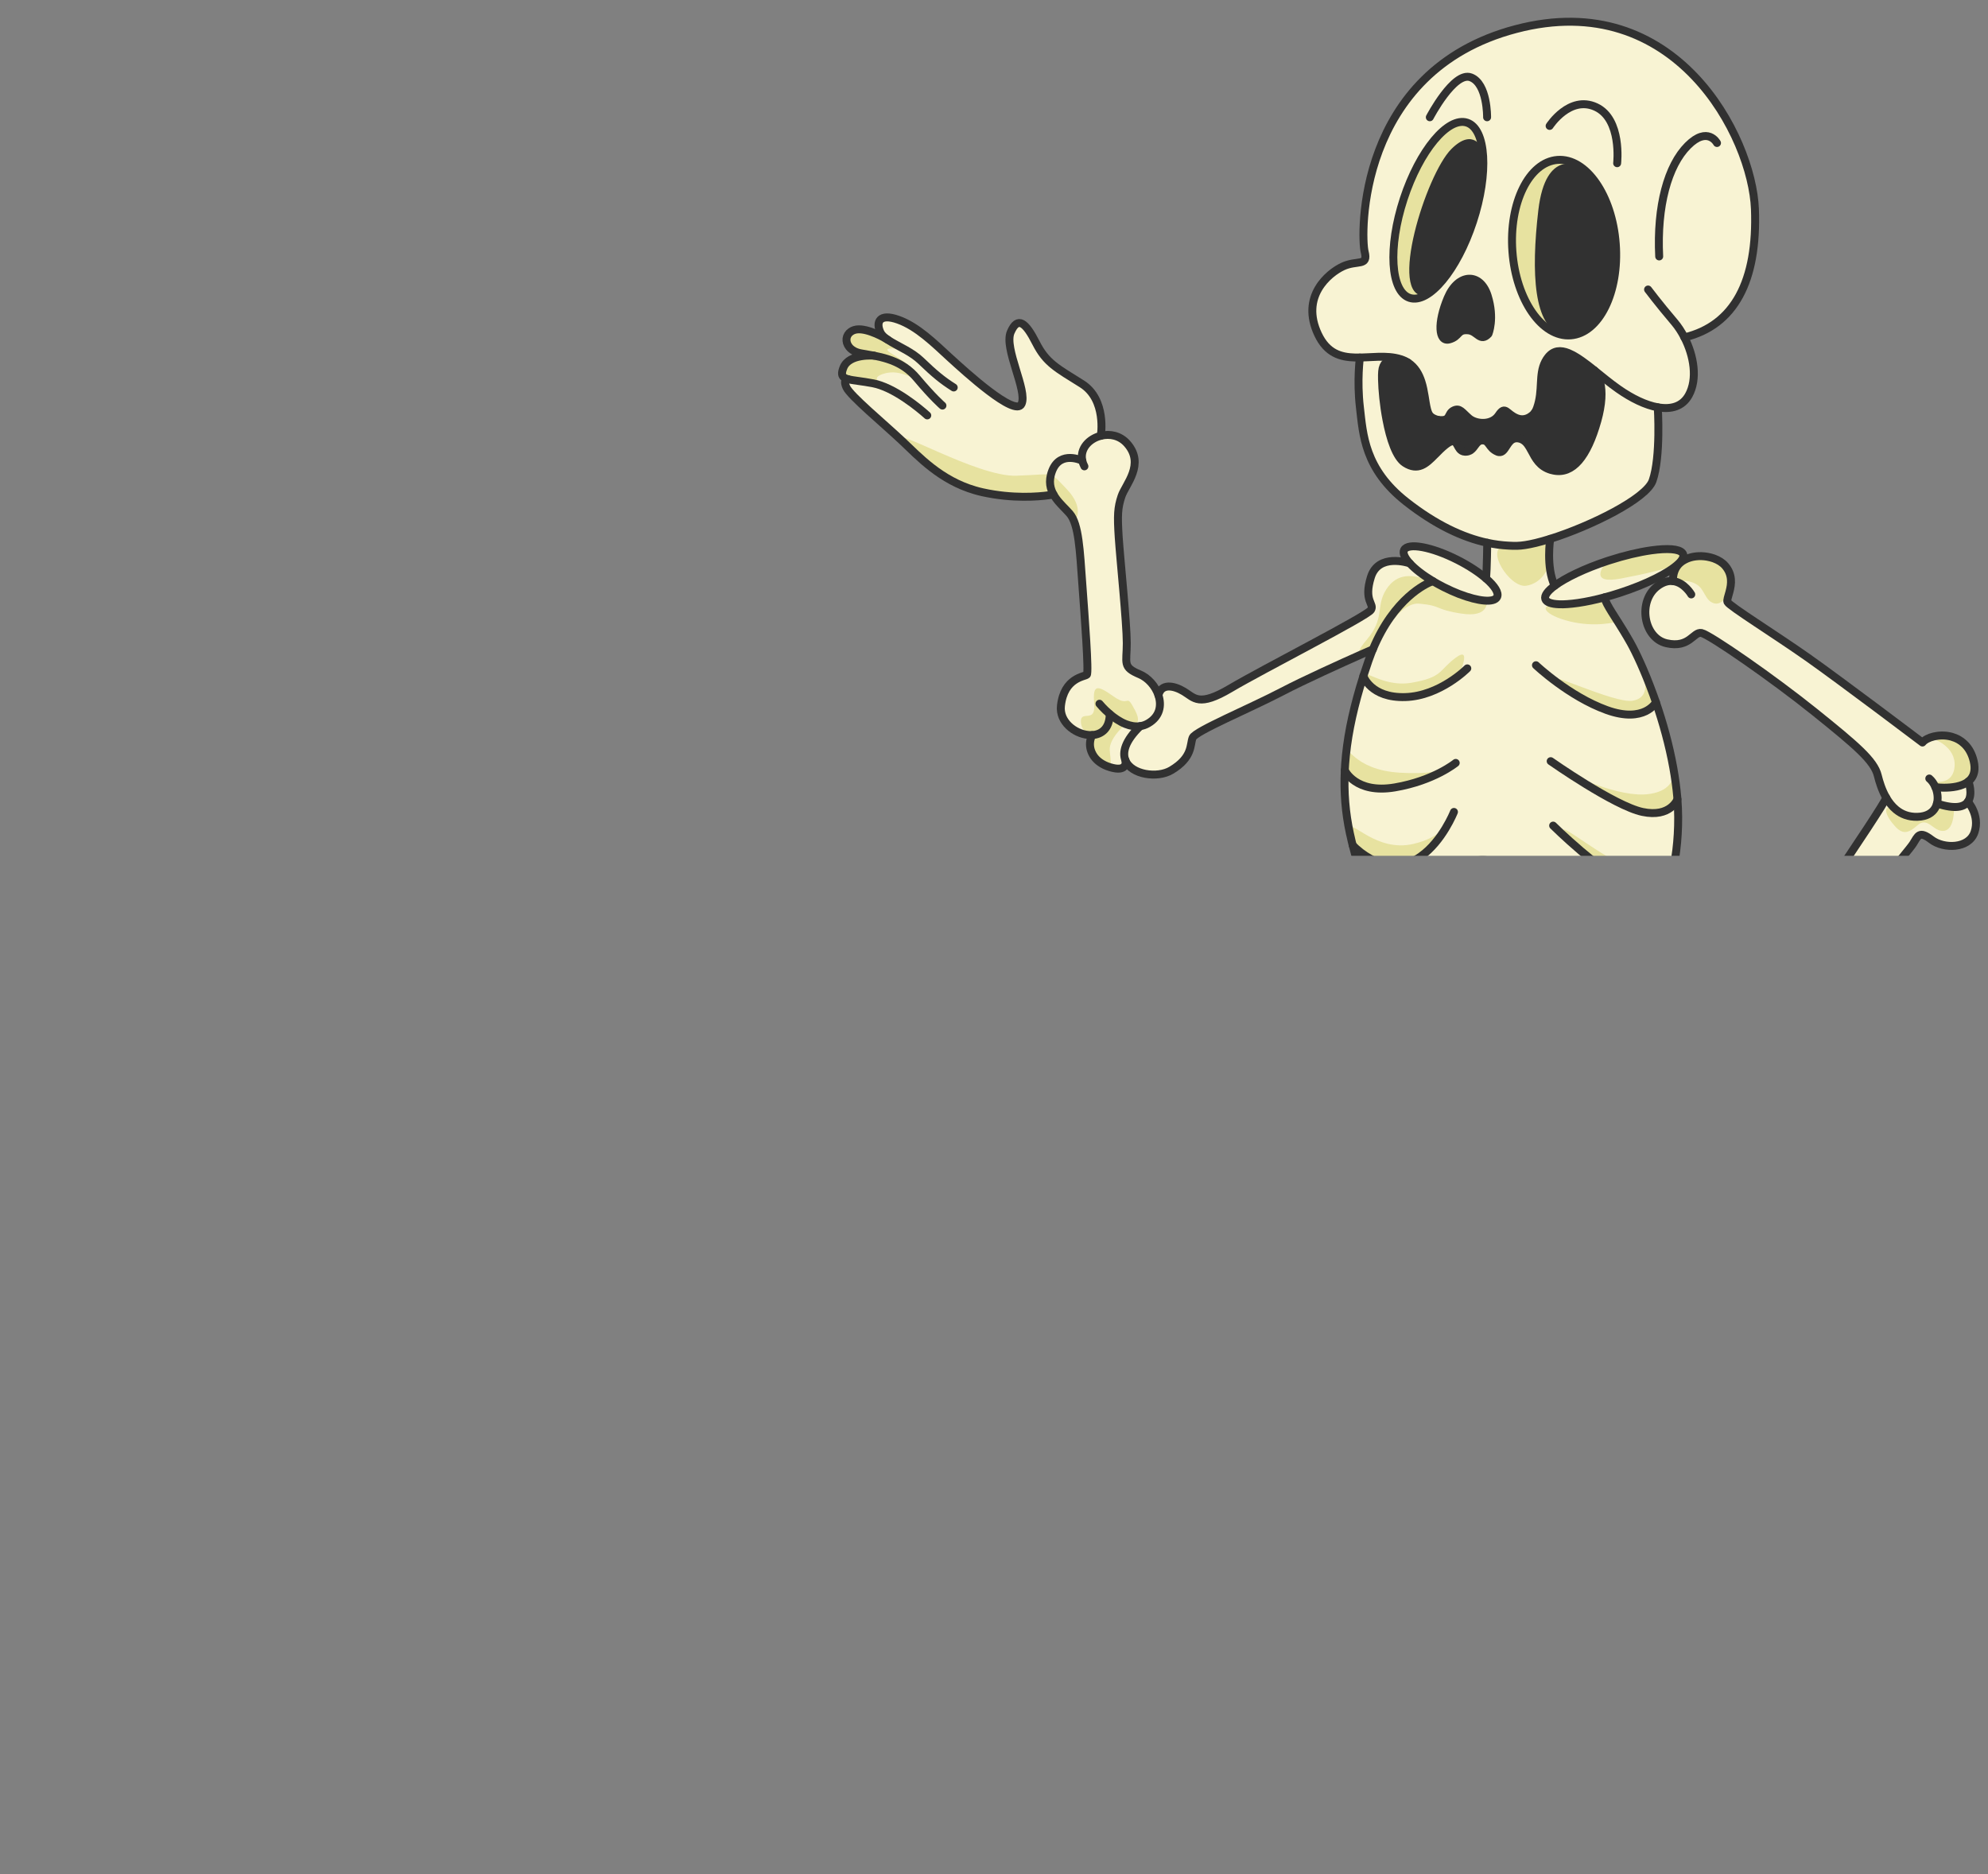 <svg width="1540" height="1452" viewBox="0 0 1540 1452" fill="none"
    xmlns="http://www.w3.org/2000/svg">
    <rect x="0" y="0" width="1540" height="1452" fill="#808080" stroke="none"/>
    <g clip-path="url(#clip0_2269_7760)">
        <mask id="mask0_2269_7760" style="mask-type:luminance" maskUnits="userSpaceOnUse" x="637"
            y="0" width="921" height="663">
            <path d="M1558 2.67774e-05H637V663H1558V2.67774e-05Z" fill="white" />
        </mask>
        <g mask="url(#mask0_2269_7760)">
            <path
                d="M1282.24 296.543C1282.24 296.543 1283.25 326.654 1284.68 344.559C1286.11 362.462 1282.81 377.161 1265.17 387.616C1247.52 398.065 1196.76 422.889 1175.19 422.889C1153.61 422.889 1119.41 410.276 1098.25 397.049C1077.08 383.825 1061.41 363.807 1056.32 336.585C1051.23 309.362 1053.26 268.872 1053.26 268.872C1053.26 268.872 1124.1 267.448 1142.01 274.164C1159.92 280.877 1204.29 265.452 1231.56 272.147C1258.84 278.843 1282.24 296.543 1282.24 296.543Z"
                fill="#F8F3D3" />
            <path
                d="M1359.46 161.917C1357.26 106.042 1298.12 -10.078 1174.37 22.504C1050.62 55.028 1054.15 183.359 1057.13 195.02C1060.11 206.681 1051.43 201.27 1040.29 206.421C1029.17 211.571 1007.2 229.743 1021.04 259.026C1034.87 288.338 1062.84 271.237 1085.07 278.297C1087.24 278.992 1089.12 279.889 1090.8 280.988C1085.82 278.355 1071.78 274.767 1070.68 287.788C1070.54 289.38 1070.51 291.521 1070.56 294.096C1070.56 294.212 1070.54 294.357 1070.54 294.501C1069.87 303.066 1071.32 314.38 1074.01 325.145C1076.82 340.018 1081.51 354.312 1088.37 358.71C1098.47 365.163 1104.63 359.347 1111.5 352.373C1111.55 352.344 1111.58 352.286 1111.64 352.257C1119.11 346.181 1123.68 338.773 1127.13 344.242C1128.14 345.834 1129.44 347.049 1130.83 347.917L1130.86 347.946C1131.76 349.046 1132.97 349.885 1134.77 349.971C1136.13 350.029 1137.26 349.827 1138.18 349.364C1138.36 349.335 1138.5 349.248 1138.68 349.161C1138.88 349.017 1139.08 348.901 1139.28 348.785C1142.44 346.586 1143.54 342.159 1147.1 341.349C1147.91 341.435 1148.81 341.783 1149.82 342.419C1155.32 345.92 1158.01 350.492 1161.2 350.29C1163.89 350.695 1165.37 348.062 1167.16 345.313C1169.01 343.143 1171.1 340.828 1173.33 339.757C1174.43 339.497 1175.7 339.497 1177.21 339.873C1178.07 340.075 1178.86 340.394 1179.55 340.799C1179.58 340.799 1179.58 340.828 1179.58 340.828C1181.66 342.853 1183.83 345.892 1186.32 349.161C1186.35 349.219 1186.38 349.277 1186.41 349.306C1189.42 354.977 1192.63 361.459 1201.43 364.092C1202.16 364.295 1202.88 364.497 1203.6 364.613C1205.52 365.423 1207.57 366.002 1209.77 366.32C1225.75 368.577 1238.98 324.624 1238.98 324.624L1239.5 316.956C1240.6 310.995 1240.8 306.105 1240.51 302.112L1240.63 300.318C1240.63 300.318 1240.48 299.884 1240.19 299.16C1239.01 291 1235.74 287.528 1235.16 287.007C1241.06 291.753 1247.26 296.903 1253.6 301.359C1264.05 308.709 1274.81 313.917 1284.19 315.567C1294.59 317.419 1303.33 314.93 1308.16 306.249C1315.2 293.604 1312.13 275.606 1304.83 261.399C1343.36 252.139 1361.6 217.821 1359.46 161.917Z"
                fill="#F8F3D3" />
            <path
                d="M654.332 292.767C654.737 293.23 655.201 293.664 655.751 294.011C654.766 294.474 653.753 295.921 655.693 300.145C658.732 306.771 684.669 328.271 698.708 341.495C709.274 354.747 730.145 374.105 755.329 379.892H755.358C757.239 380.471 759.179 380.963 761.176 381.397C784.507 386.548 804.423 384.812 812.383 383.712C813.599 384.001 814.844 384.378 816.089 384.898C816.639 385.13 817.189 385.39 817.739 385.709V385.737C820.981 390.367 825.41 394.187 828.623 397.92C835.686 406.079 836.525 426.682 838.407 452.464C840.288 478.245 843.559 521.1 841.909 522.72C840.288 524.34 824.281 524.89 821.849 546.852C820.489 559.092 832.27 568.439 843.038 569.422C843.733 570.377 844.37 571.506 844.775 572.953C843.965 576.28 844.254 579.955 845.904 583.398C847.323 588.752 850.912 591.153 855.775 592.832C856.962 593.41 858.265 593.902 859.654 594.336C872.97 598.474 872.13 590.748 871.841 589.157C876.472 600.297 896.591 603.191 907.33 596.767C924.148 586.755 921.717 576.714 923.888 571.535C926.059 566.384 967.829 549.023 992.811 536.001C1010.7 526.655 1039.3 513.779 1054 507.239C1056.06 508.02 1060.17 506.834 1062.23 506.14C1061.5 507.992 1060.81 509.901 1060.11 511.869C1058.72 515.891 1057.39 519.855 1056.15 523.762C1049.14 545.782 1044.57 565.979 1042.6 585.192C1042.6 585.25 1042.57 585.337 1042.57 585.395C1042.17 587.71 1041.99 589.88 1042.02 591.877C1041.9 593.526 1041.82 595.146 1041.73 596.767C1040.92 613.607 1042.22 629.783 1045.73 645.871C1045.87 646.537 1046.02 647.231 1046.19 647.897C1046.36 649.343 1046.65 650.674 1047.12 651.948C1047.35 652.902 1047.58 653.857 1047.81 654.783C1047.81 654.783 1047.81 654.812 1047.84 654.841C1056.75 690.779 1070.01 714.131 1095.11 716.417C1109.35 717.69 1118.76 710.832 1126.31 702.441V776.401C1157.35 791.013 1168.11 833.318 1168.11 833.318C1168.14 833.173 1168.17 833.028 1168.2 832.884C1168.29 837.282 1170.26 840.87 1176.39 840.783C1192.26 840.58 1189.82 831.234 1199.41 802.125C1208.96 773.044 1228.9 768.154 1228.9 768.154H1216.28C1216.28 768.154 1215.01 768.848 1213.07 769.948C1206.79 772.234 1200.77 775.764 1195.18 780.712C1195.15 780.712 1195.15 780.741 1195.12 780.77C1194.8 781.001 1194.54 781.204 1194.31 781.378C1190.9 784.184 1190.78 780.076 1190.37 774.867V687.047C1215.67 707.678 1234.29 723.477 1256.06 725.531C1272.06 727.036 1286.51 709.472 1294.15 681.288C1294.18 681.231 1294.21 681.202 1294.21 681.202C1297.97 667.399 1300.08 651.05 1300 633.139C1299.97 628.538 1299.77 623.909 1299.42 619.25C1299.39 618.816 1299.36 618.411 1299.33 617.977C1299.94 616.067 1300.17 614.013 1300 611.9C1299.27 603.277 1296.99 596.767 1296.21 594.828C1292.99 576.888 1288.04 559.411 1282.77 544.104C1282.63 543.698 1282.51 543.293 1282.37 542.888C1282.37 541.557 1281.85 539.937 1280.57 537.853C1280.57 537.824 1280.54 537.796 1280.54 537.796C1274.06 519.942 1267.37 505.677 1263.09 498.038C1259.47 491.585 1256.08 486.174 1253.19 481.573L1245.23 468.581C1245.17 468.494 1245.14 468.436 1245.11 468.378C1245.11 468.378 1240.97 465.224 1236.31 465.08C1232.2 464.964 1227.02 467.539 1213.91 468.06C1224.47 467.395 1239.01 464.443 1254.55 459.379C1275.6 452.579 1292.88 443.783 1300.23 436.751C1300.23 436.751 1300.23 436.78 1300.26 436.751C1300.66 436.578 1301.07 436.375 1301.42 436.173C1297.94 439.327 1295.77 443.928 1295.97 450.236C1292.5 449.83 1288.51 450.756 1284.08 454.026C1268.39 465.629 1273.08 494.305 1290.99 498.385C1308.88 502.436 1311.75 489.212 1318.06 490.427C1324.37 491.672 1373.41 525.642 1405.77 551.685C1438.13 577.727 1451.77 589.33 1454.63 600.905C1455.82 605.737 1457.79 612.19 1461.15 618.006C1460.94 620.436 1436.11 657.677 1417.99 684.327C1399.86 710.977 1392.54 720.352 1374.85 728.888C1357.14 737.424 1333.72 749.432 1335.14 761.238C1335.28 762.396 1335.57 763.582 1336.01 764.797C1331.61 759.415 1320.29 761.036 1313.78 774.259C1307.26 787.483 1308.68 793.589 1318.47 802.125C1319.39 802.935 1320.17 803.658 1320.84 804.382C1320.87 804.382 1320.87 804.411 1320.9 804.44C1322.29 806.523 1323.53 808.722 1324.81 810.285C1325.7 812.715 1325.85 815.175 1326.89 818.763V818.792C1327.41 820.557 1328.13 822.611 1329.26 825.042C1334.94 837.398 1361.83 869.082 1373 867.838C1373 867.838 1374.74 869.227 1377.55 871.281C1378.99 873.481 1381.89 874.522 1382.35 874.667C1382.41 874.696 1382.47 874.754 1382.53 874.783C1383.57 875.683 1391.33 882.161 1397 883.348C1401.31 885.402 1405.48 886.849 1408.84 886.965C1416.94 887.225 1417.44 879.007 1407.83 868.851C1407.83 868.851 1431.21 870.066 1421.26 853.196C1419.43 850.129 1417.32 847.554 1414.98 845.297C1414.98 845.297 1434.49 842.606 1427.77 830.019C1425.8 826.344 1421.46 823.074 1416.25 820.267C1416.25 820.267 1432.43 813.525 1422.07 803.34C1419.29 800.62 1415.03 798.826 1410.29 797.669H1410.26L1410.23 797.64C1410.23 797.64 1410.14 797.64 1410.03 797.611H1410C1401.86 795.643 1392.37 795.527 1386.49 795.701H1386.14C1382.93 795.817 1380.88 795.99 1380.88 795.99C1377.03 790.377 1371.93 787.715 1368.69 786.499C1373.81 785.342 1378.3 783.027 1380.07 781.522C1383.39 778.658 1389.5 771.048 1390.98 769.167C1391.04 769.051 1391.15 768.935 1391.24 768.82C1400.53 758.026 1410 743.645 1419.61 730.711C1436.71 707.736 1478.02 659.905 1481.9 653.799C1485.78 647.723 1486.59 643.238 1496.14 650.559C1505.72 657.879 1525.26 657.677 1529.58 644.656C1533.89 631.635 1524.42 621.102 1524.42 621.102C1528.53 615.286 1524.86 605.39 1524.86 605.39C1527.87 602.959 1529.81 599.371 1529.55 594.105C1530.01 588.549 1527.7 582.183 1522.22 576.888C1522.08 576.685 1521.93 576.541 1521.76 576.396C1521.67 576.309 1521.59 576.222 1521.5 576.193C1520.23 574.949 1518.84 573.936 1517.36 573.097C1515.54 571.998 1513.71 571.274 1511.98 570.84C1511.72 570.782 1511.48 570.725 1511.25 570.638C1502.16 568.381 1492.52 571.187 1489.22 575.267C1489.22 575.267 1425.71 527.263 1400.27 509.352C1374.85 491.469 1339.83 469.68 1338.21 466.44C1337.57 465.138 1338.73 462.215 1339.74 458.424C1339.77 458.395 1339.77 458.338 1339.77 458.28C1341.25 452.666 1342.29 445.23 1336.38 438.343C1334.27 435.883 1331.17 433.945 1327.64 432.671C1327.64 432.671 1327.61 432.671 1327.58 432.643C1326.14 431.861 1324.37 431.427 1322.4 431.311C1316.56 430.328 1310.22 430.935 1305.24 433.597C1306.8 431.832 1306.39 430.096 1303.27 428.389C1303.24 428.389 1303.24 428.36 1303.21 428.36C1300.58 425.206 1291.6 424.656 1279.27 426.363C1279.21 426.363 1279.13 426.392 1279.04 426.392C1264.62 427.723 1249.51 431.369 1246.82 432.643C1246.82 432.643 1246.04 433.453 1244.97 434.697C1227.43 440.513 1212.69 447.631 1204.33 453.824C1197.47 439.442 1200.85 417.509 1200.85 417.509C1196.77 418.782 1192.86 419.882 1189.25 420.75H1189.16C1183.63 421.3 1183.34 421.936 1168.69 422.746C1163.34 422.486 1157.81 421.763 1152.08 420.518C1152.08 420.518 1151.85 440.802 1151.18 448.21C1145.68 443.436 1137.98 438.314 1129.06 433.8C1109.18 423.701 1090.68 420.258 1087.7 426.074C1086.45 428.534 1088.16 432.209 1092.04 436.433C1090.71 435.999 1067.81 428.592 1061.99 447.024C1056.03 466.035 1065 467.655 1061.99 472.545C1059.01 477.406 977.874 518.64 953.182 533.31C928.49 547.952 925.248 540.631 917.085 535.741C908.951 530.851 899.456 529.433 897.401 538.664C895.056 531.574 889.354 525.151 882.899 522.459C869.322 516.759 872.854 514.039 872.854 498.298C872.854 482.586 867.701 432.932 866.601 416.12C865.53 399.279 865.791 393.319 868.801 384.378C871.783 375.407 887.241 359.695 873.143 343.694C867.557 337.357 859.654 335.881 852.765 337.617C852.765 337.617 857.483 309.578 838.031 297.367C818.578 285.156 810.444 281.279 802.512 265.625C794.552 249.941 788.444 244.675 782.973 257.291C777.473 269.907 796.202 302.663 791.31 313.022C786.418 323.41 747.542 287.79 735.731 277.025C723.95 266.232 710.721 253.009 695.842 247.713C680.992 242.418 678.358 249.739 682.006 257.494C682.99 259.577 684.958 261.371 687.506 263.107C686.406 262.442 682.729 260.272 678.243 258.362H678.214C671.411 253.935 668.979 253.443 663.595 255.266H663.537C662.958 255.352 662.379 255.468 661.858 255.642C660.816 255.96 659.919 256.394 659.137 256.944C652.016 259.78 652.393 263.802 657.719 268.75C658.616 269.907 659.861 270.978 661.424 271.817C661.453 271.875 661.482 271.875 661.511 271.904C670.195 278.385 658.095 273.148 653.435 284.693C651.611 289.178 651.987 291.436 654.332 292.767Z"
                fill="#F8F3D3" />
            <path
                d="M1197.06 464.123C1197.87 466.612 1201.72 467.943 1207.74 468.174C1208.09 468.203 1208.47 468.203 1208.84 468.174C1210.2 468.232 1211.68 468.203 1213.24 468.087C1213.47 468.087 1213.68 468.087 1213.91 468.058C1224.47 467.393 1239 464.441 1254.55 459.378C1275.59 452.578 1292.88 443.781 1300.23 436.75C1300.23 436.75 1300.23 436.779 1300.26 436.75C1303.18 433.972 1304.51 431.455 1303.88 429.487C1303.73 429.082 1303.53 428.706 1303.21 428.358C1300.58 425.204 1291.6 424.655 1279.27 426.362C1279.21 426.362 1279.13 426.391 1279.04 426.391C1269.66 427.722 1258.34 430.355 1246.39 434.232C1245.89 434.377 1245.43 434.551 1244.97 434.695C1227.43 440.511 1212.69 447.63 1204.33 453.822C1198.94 457.815 1196.19 461.461 1197.06 464.123Z"
                fill="#F8F3D3" />
            <path
                d="M1092.05 436.432C1092.07 436.461 1092.1 436.461 1092.1 436.461C1096.04 440.772 1102.29 445.634 1109.96 450.234C1111.24 450.987 1112.54 451.739 1113.87 452.491C1113.9 452.491 1113.9 452.491 1113.93 452.52C1115.38 453.302 1116.85 454.083 1118.36 454.864C1122.44 456.919 1126.43 458.713 1130.28 460.217C1130.37 460.246 1130.46 460.275 1130.55 460.304C1145.31 465.975 1157.35 467.191 1159.69 462.59C1161.32 459.378 1157.9 454.054 1151.18 448.209C1145.68 443.434 1137.98 438.313 1129.07 433.799C1109.18 423.7 1090.69 420.257 1087.7 426.073C1086.46 428.532 1088.17 432.207 1092.05 436.432Z"
                fill="#F8F3D3" />
            <path
                d="M1152.99 258.703C1152.99 258.703 1158.08 246.903 1152.38 228.997C1146.68 211.095 1129.58 211.503 1121.44 230.829C1113.3 250.158 1114.32 265.213 1122.66 262.977C1131 260.737 1128.56 255.04 1137.53 255.919C1144.52 256.602 1146.68 265.416 1152.99 258.703Z"
                fill="#313131" />
            <path
                d="M1074.01 325.146C1076.91 337.068 1081.34 348.324 1086.03 354.516C1094.94 366.235 1104.03 358.394 1111.5 352.375C1111.56 352.346 1111.59 352.288 1111.64 352.259C1119.11 346.183 1123.69 338.775 1127.13 344.244C1128.14 345.836 1129.45 347.051 1130.84 347.919L1130.87 347.948C1133.44 349.568 1136.34 349.973 1138.19 349.366C1138.36 349.337 1138.51 349.25 1138.68 349.163C1138.88 349.019 1139.09 348.903 1139.29 348.787C1139.38 348.729 1139.46 348.671 1139.52 348.585C1141.23 346.819 1142.97 340.945 1147.1 341.351C1147.92 341.437 1148.81 341.785 1149.83 342.421C1155.33 345.922 1158.02 350.494 1161.2 350.292C1161.61 350.292 1162.01 350.176 1162.45 349.973C1163.72 349.395 1165.31 347.427 1167.17 345.315C1169.02 343.145 1171.1 340.83 1173.33 339.759C1175.33 338.746 1177.44 338.775 1179.55 340.801C1179.58 340.801 1179.58 340.83 1179.58 340.83C1181.67 342.855 1183.84 345.893 1186.33 349.163C1186.36 349.221 1186.39 349.279 1186.41 349.308C1190.79 355.037 1196.11 361.49 1203.61 364.615C1205.52 365.425 1207.58 366.004 1209.78 366.322C1225.75 368.579 1238.98 324.626 1238.98 324.626L1239.5 316.958L1240.52 302.114L1240.63 300.319C1240.63 300.319 1240.49 299.885 1240.2 299.162C1238.84 295.863 1234.32 286.141 1225.41 279.544C1224.54 278.849 1223.64 278.212 1222.69 277.692C1222.34 277.46 1221.99 277.229 1221.64 277.026C1219.36 275.753 1217.24 274.596 1215.25 273.641C1215.19 273.612 1215.13 273.583 1215.07 273.554C1206.19 269.358 1200.14 269.416 1197.01 280.209C1196.66 281.395 1196.34 282.755 1196.05 284.231C1192.7 302.027 1196.89 313.804 1188.12 320.632L1188.06 320.661C1184.53 323.41 1181.9 324.539 1179.87 324.799C1179.64 324.828 1179.41 324.828 1179.18 324.828C1178.66 324.886 1178.19 324.828 1177.76 324.712C1176.02 324.394 1174.84 323.324 1173.85 322.484C1172.4 321.24 1169.89 318.26 1166.47 318.462C1164.94 318.52 1163.2 319.301 1161.32 321.211C1160.94 321.558 1160.54 321.992 1160.13 322.484C1159 323.844 1157.82 324.915 1156.57 325.754C1152.08 328.735 1147.16 328.445 1143.89 327.027C1142.76 326.564 1141.84 325.957 1141.2 325.32C1139.75 323.873 1136.54 321.182 1133.04 319.504C1130.66 318.347 1128.14 317.623 1126 318.086C1124.64 318.347 1123.43 319.099 1122.47 320.459C1117.69 327.172 1118.22 323.642 1113.29 323.208C1110.72 322.976 1108.69 322.253 1107.36 321.616C1106.12 321.038 1105.48 320.546 1105.48 320.546C1105.48 320.546 1105.51 319.07 1105.39 316.726C1105.16 311.865 1104.26 303.213 1101.11 295.719C1099.31 291.465 1096.79 287.559 1093.26 284.955C1080.53 275.579 1072.1 276.476 1070.57 294.098C1070.57 294.214 1070.54 294.359 1070.54 294.503C1069.87 303.068 1071.32 314.382 1074.01 325.146Z"
                fill="#313131" />
            <path
                d="M1171.59 194.836C1174.38 232.374 1194.56 261.475 1216.67 259.834C1238.77 258.194 1254.44 226.434 1251.65 188.895C1248.86 151.357 1228.68 122.256 1206.57 123.894C1184.46 125.534 1168.8 157.297 1171.59 194.836Z"
                fill="#E7E2A0" />
            <path
                d="M1087.37 154.137C1075.1 191.629 1077.17 225.956 1091.99 230.806C1106.82 235.655 1128.79 209.194 1141.06 171.701C1153.34 134.209 1151.27 99.882 1136.44 95.033C1121.62 90.183 1099.65 116.642 1087.37 154.137Z"
                fill="#E7E2A0" />
            <path
                d="M1182.24 453.82C1195.12 451.911 1199.32 439.179 1199.32 439.179C1199.32 439.179 1200.1 433.884 1200.02 425.203C1199.93 416.522 1195.04 420.139 1189.25 420.747H1189.16C1183.63 421.296 1183.34 421.933 1168.7 422.743C1167.94 422.801 1167.16 422.859 1166.35 422.888C1149.36 423.814 1169.33 455.701 1182.24 453.82Z"
                fill="#E7E2A0" />
            <path
                d="M1255.77 448.209C1273.52 444.852 1291.32 440.859 1300.24 436.75C1300.24 436.75 1300.24 436.779 1300.27 436.75C1300.67 436.576 1301.08 436.374 1301.42 436.171C1303.13 435.332 1304.43 434.464 1305.24 433.596C1306.81 431.831 1306.4 430.095 1303.28 428.388C1303.25 428.388 1303.25 428.359 1303.22 428.359C1298.24 425.696 1288.95 425.494 1279.28 426.362C1279.22 426.362 1279.13 426.391 1279.05 426.391C1264.63 427.722 1249.52 431.368 1246.83 432.641C1246.83 432.641 1246.05 433.451 1244.98 434.696C1240.63 439.875 1231.72 452.78 1255.77 448.209Z"
                fill="#E7E2A0" />
            <path
                d="M1216.57 481.572C1236.2 486.23 1252.26 481.832 1253.16 481.572H1253.19L1245.23 468.579C1245.17 468.493 1245.14 468.435 1245.11 468.377C1245.11 468.377 1240.97 465.223 1236.31 465.078C1232.2 464.962 1227.02 467.538 1213.91 468.059C1213.67 468.087 1213.47 468.087 1213.24 468.087C1211.85 468.145 1210.4 468.174 1208.84 468.174C1208.46 468.203 1208.09 468.203 1207.74 468.174C1190 468.03 1196.34 476.739 1216.57 481.572Z"
                fill="#E7E2A0" />
            <path
                d="M1207.6 528.272C1212.58 532.063 1216.92 535.593 1221.14 538.718C1221.2 538.747 1221.26 538.776 1221.29 538.805C1228.12 543.84 1234.78 547.717 1243.81 549.801C1245.49 550.206 1247.25 550.524 1249.14 550.784C1262.63 552.665 1269.63 552.81 1273.86 551.45C1273.86 551.45 1273.89 551.45 1273.94 551.421C1275.22 551.016 1276.2 550.466 1277.07 549.772C1277.19 549.685 1277.27 549.627 1277.39 549.54C1279.91 547.37 1282.37 545.779 1282.37 542.885C1282.37 541.554 1281.85 539.933 1280.57 537.85C1280.57 537.821 1280.54 537.792 1280.54 537.792C1276.75 531.629 1273.91 526.652 1273.57 526.044C1273.91 527.086 1278.29 540.715 1264.59 542.914C1250.35 545.229 1192.98 517.19 1207.6 528.272Z"
                fill="#E7E2A0" />
            <path
                d="M1299.99 449.191C1302.6 451.043 1306.51 448.525 1313.71 452.461C1320.89 456.396 1320.37 465.077 1327.55 467.363C1334.35 469.562 1339.25 459.492 1339.74 458.422C1339.77 458.393 1339.77 458.335 1339.77 458.277C1342.57 442.275 1334.12 436.199 1327.64 432.669C1327.64 432.669 1327.61 432.669 1327.58 432.64C1326.13 431.858 1324.37 431.424 1322.4 431.309C1315.42 430.817 1306.07 434.115 1301.5 439.584C1295.62 446.587 1297.42 447.31 1299.99 449.191Z"
                fill="#E7E2A0" />
            <path
                d="M1497.56 605.387C1498.54 608.309 1500.22 609.756 1502.8 610.19H1502.83C1503.75 610.364 1504.79 610.364 1505.95 610.277H1505.98C1509.31 609.988 1513.59 608.772 1519.01 607.094C1525.43 605.097 1529.05 600.063 1529.54 594.102C1530.01 588.546 1527.69 582.18 1522.22 576.885C1522.08 576.682 1521.93 576.538 1521.76 576.393C1521.67 576.306 1521.58 576.219 1521.5 576.191C1520.22 574.946 1518.83 573.934 1517.36 573.094C1515.53 571.995 1513.71 571.271 1511.97 570.837C1511.71 570.78 1511.48 570.722 1511.25 570.635C1503.61 568.957 1497.56 572.371 1497.56 572.371C1497.56 572.371 1515.22 578.187 1514.12 593.668C1513.04 609.12 1497.56 605.387 1497.56 605.387Z"
                fill="#E7E2A0" />
            <path
                d="M1513.6 626.481C1513.6 626.481 1514.27 642.485 1505.99 643.706C1497.71 644.927 1493.5 632.042 1485.23 639.502C1476.95 646.962 1472.61 646.285 1465.69 637.468C1458.77 628.651 1459.62 622.569 1468.75 627.305C1477.89 632.039 1484.68 631.77 1484.68 631.77C1484.68 631.77 1492.77 630.159 1495.81 628.243C1498.85 626.33 1501.1 623.321 1505.44 625.239C1509.79 627.158 1513.6 626.481 1513.6 626.481Z"
                fill="#E7E2A0" />
            <path
                d="M1123.28 630.821C1123.28 630.821 1120.41 636.868 1116.07 644.016C1123.54 637.447 1123.28 630.821 1123.28 630.821Z"
                fill="#E7E2A0" />
            <path
                d="M1045.92 642.309C1045.87 644.335 1045.92 646.187 1046.18 647.894C1046.36 649.341 1046.65 650.672 1047.11 651.945C1047.78 653.884 1048.82 655.62 1050.29 657.24C1050.32 657.24 1050.32 657.24 1050.32 657.269C1051.37 658.398 1052.61 659.468 1054.14 660.452C1054.29 660.539 1054.41 660.655 1054.55 660.742C1061.64 665.313 1082.14 671.882 1095.42 666.645C1095.45 666.645 1095.48 666.645 1095.51 666.616C1097.19 665.95 1098.87 664.908 1100.52 663.577L1100.6 663.49C1106.34 658.861 1111.89 650.932 1116.06 644.017C1111.89 647.663 1105.35 651.337 1094.99 653.797C1066.07 660.742 1046.13 634.063 1045.92 642.309Z"
                fill="#E7E2A0" />
            <path
                d="M1120.7 594.797C1124.14 592.916 1124.49 591.093 1124.49 591.093C1123.36 592.424 1122.09 593.668 1120.7 594.797Z"
                fill="#E7E2A0" />
            <path
                d="M1042.02 591.874C1042.08 595.028 1042.69 597.748 1043.88 600.034L1043.91 600.063C1045.61 603.39 1048.57 605.792 1052.85 607.21C1052.88 607.21 1052.94 607.239 1052.97 607.239C1061.74 610.046 1101.8 610.422 1120.7 594.796C1116.19 597.314 1106.26 599.947 1084.61 598.674C1046.77 596.446 1044.54 574.455 1042.6 585.19C1042.6 585.248 1042.57 585.334 1042.57 585.392C1042.17 587.707 1042 589.877 1042.02 591.874Z"
                fill="#E7E2A0" />
            <path
                d="M1214.58 598.701C1214.63 598.759 1214.69 598.817 1214.75 598.817C1218.43 601.074 1251.4 621.271 1269.66 628.361C1273.6 629.894 1276.84 630.82 1278.98 630.82C1284.05 630.82 1288.56 629.46 1292.1 627.117C1292.15 627.088 1292.21 627.059 1292.27 627.03C1295.69 624.773 1298.17 621.619 1299.33 617.973C1299.94 616.063 1300.17 614.009 1300 611.896C1299.27 603.273 1296.99 596.763 1296.21 594.824C1296.12 594.564 1296.06 594.39 1296 594.303C1296.35 595.547 1300.43 611.838 1277.56 615.166C1254.55 618.494 1217.12 599.975 1214.58 598.701Z"
                fill="#E7E2A0" />
            <path
                d="M1295.96 663.827C1295.96 663.827 1293.43 678.248 1271.24 675.083C1249.06 671.917 1202.86 631.835 1212.42 645.467C1221.99 659.099 1242.44 675.436 1253.81 680.65C1265.17 685.864 1298.5 699.681 1295.96 663.827Z"
                fill="#E7E2A0" />
            <path
                d="M1129.81 523.687C1129.81 523.687 1141.05 499.59 1127.68 509.561C1114.31 519.529 1117.78 524.778 1093.35 528.971C1068.93 533.161 1052.88 513.8 1057.95 527.244C1063.02 540.687 1098.69 547.58 1129.81 523.687Z"
                fill="#E7E2A0" />
            <path
                d="M1054 507.237C1056.06 508.019 1060.17 506.832 1062.22 506.138C1062.97 505.906 1063.47 505.704 1063.47 505.704C1063.47 505.704 1081.33 466.033 1099.45 467.682C1117.57 469.36 1110.85 472.138 1132.01 475.379C1153.17 478.649 1151.64 466.64 1151.64 466.64C1144.95 466.38 1138.73 464.094 1130.54 460.303C1130.45 460.274 1130.36 460.246 1130.28 460.217C1125.62 458.075 1120.32 455.471 1113.92 452.52C1113.89 452.491 1113.89 452.491 1113.86 452.491C1112.27 451.767 1110.74 451.073 1109.23 450.494C1093.75 444.157 1081.99 444.215 1074 456.455C1065.26 469.881 1073.4 478.649 1058.34 496.126C1051.95 503.563 1051.92 506.427 1054 507.237Z"
                fill="#E7E2A0" />
            <path
                d="M837.311 559.06C837.456 564.963 840.756 566.41 843.043 569.419C843.737 570.374 844.374 571.502 844.78 572.949C845.04 574.02 845.214 575.293 845.185 576.827C845.156 579.431 845.387 581.601 845.908 583.395C847.327 588.748 850.916 591.15 855.779 592.828C862.321 595.056 860.295 590.397 859.658 581.167C859.022 571.965 871.961 560.97 871.961 560.97C871.99 560.999 872.019 560.999 872.048 560.999C873.321 561.346 886.724 564.76 879.371 550.524C871.642 535.593 875.84 549.019 862.553 539.528C849.237 530.037 846.401 530.587 847.616 545.634C848.832 560.709 837.08 549.887 837.311 559.06Z"
                fill="#E7E2A0" />
            <path
                d="M698.714 341.493C709.279 354.746 730.15 374.104 755.334 379.891H755.363C780.518 385.649 794.355 384.637 794.355 384.637C794.355 384.637 803.01 381.396 812.389 383.711C813.605 384 814.849 384.376 816.094 384.897C816.644 385.129 817.194 385.389 817.744 385.707V385.736C823.939 389.238 829.786 397.658 833.028 402.953C833.028 402.953 840.352 393.578 826.312 378.936C819.857 372.194 817.57 369.243 814.01 368.143C809.813 366.812 803.849 368.028 787.234 368.577C756.521 369.59 688.119 328.27 698.714 341.493Z"
                fill="#E7E2A0" />
            <path
                d="M654.337 292.764C654.742 293.227 655.205 293.661 655.755 294.008C660.56 297.48 670.142 298.349 678.565 298.638C680.331 298.696 681.489 298.667 682.184 298.58C686.844 297.857 671.879 293.69 684.239 289.639C698.481 284.951 709.857 296.728 708.265 290.854V290.825C706.644 284.893 703.17 281.479 690.984 274.158C679.173 267.098 700.391 271.004 701.868 271.265C701.665 271.149 701.491 271.033 701.289 270.946C698.22 269.442 685.571 263.134 678.247 258.359H678.218C671.415 253.932 668.984 253.44 663.6 255.263H663.542C662.326 255.697 660.937 256.218 659.315 256.854C659.258 256.883 659.2 256.912 659.142 256.941C652.021 259.777 652.397 263.799 657.723 268.747C658.765 269.76 660.01 270.773 661.429 271.814C661.458 271.872 661.487 271.872 661.515 271.901C670.2 278.383 658.1 273.145 653.439 284.691C652.05 288.192 652.542 290.796 654.337 292.764Z"
                fill="#E7E2A0" />
            <path
                d="M1148.34 115.464C1148.34 115.464 1141.56 98.253 1124.29 115.464C1104.61 135.068 1074.73 230.825 1103.78 229.098C1107.99 228.849 1112.03 224.486 1115.84 220.86C1138.33 199.459 1152.91 130.421 1148.34 115.464Z"
                fill="#313131" />
            <path
                d="M1223.76 128.874C1223.76 128.874 1197.36 113.934 1191.66 162.92C1185.96 211.905 1188.11 253.197 1210.03 259.406C1231.96 265.619 1250.27 238.978 1251.9 201.13C1253.53 163.281 1237.14 136.38 1223.76 128.874Z"
                fill="#313131" />
            <path
                d="M1243.09 462.792C1243.23 464.297 1243.93 466.12 1245.11 468.377C1245.14 468.434 1245.17 468.492 1245.23 468.579C1247 471.936 1249.75 476.16 1253.16 481.571H1253.19C1256.08 486.172 1259.47 491.583 1263.09 498.036C1267.37 505.675 1274.06 519.94 1280.54 537.794C1280.54 537.794 1280.57 537.823 1280.57 537.852C1281.18 539.501 1281.76 541.179 1282.37 542.886C1282.51 543.291 1282.63 543.697 1282.77 544.102C1288.04 559.409 1292.99 576.886 1296.21 594.826C1297.59 602.494 1298.67 610.249 1299.33 617.975C1299.36 618.409 1299.39 618.814 1299.42 619.248C1299.77 623.907 1299.97 628.537 1300 633.137C1300.08 651.049 1297.97 667.397 1294.21 681.2C1294.21 681.2 1294.18 681.229 1294.15 681.287C1286.51 709.47 1272.06 727.034 1256.06 725.53C1234.29 723.475 1215.67 707.676 1190.37 687.045C1187.91 685.048 1185.37 682.965 1182.76 680.882C1182.36 680.563 1181.98 680.245 1181.6 679.984C1181.52 679.898 1181.43 679.811 1181.34 679.782C1180.91 679.435 1180.5 679.116 1180.1 678.798C1179.69 678.509 1179.29 678.19 1178.88 677.93C1176.6 676.252 1174.4 674.834 1172.28 673.59C1149.18 660.134 1135.29 669.481 1135.29 669.481"
                stroke="#313131" stroke-width="6.152" stroke-miterlimit="10"
                stroke-linecap="round" stroke-linejoin="round" />
            <path
                d="M1197.06 464.123C1197.87 466.612 1201.72 467.943 1207.74 468.174C1208.09 468.203 1208.47 468.203 1208.84 468.174C1210.2 468.232 1211.68 468.203 1213.24 468.087C1213.47 468.087 1213.68 468.087 1213.91 468.058C1224.47 467.393 1239 464.441 1254.55 459.378C1275.59 452.578 1292.88 443.781 1300.23 436.75C1300.23 436.75 1300.23 436.779 1300.26 436.75C1303.18 433.972 1304.51 431.455 1303.88 429.487C1303.73 429.082 1303.53 428.706 1303.21 428.358C1300.58 425.204 1291.6 424.655 1279.27 426.362C1279.21 426.362 1279.13 426.391 1279.04 426.391C1269.66 427.722 1258.34 430.355 1246.39 434.232C1245.89 434.377 1245.43 434.551 1244.97 434.695C1227.43 440.511 1212.69 447.63 1204.33 453.822C1198.94 457.815 1196.19 461.461 1197.06 464.123Z"
                stroke="#313131" stroke-width="6.152" stroke-miterlimit="10"
                stroke-linecap="round" stroke-linejoin="round" />
            <path
                d="M1092.05 436.432C1092.07 436.461 1092.1 436.461 1092.1 436.461C1096.04 440.772 1102.29 445.634 1109.96 450.234C1111.24 450.987 1112.54 451.739 1113.87 452.491C1113.9 452.491 1113.9 452.491 1113.93 452.52C1115.38 453.302 1116.85 454.083 1118.36 454.864C1122.44 456.919 1126.43 458.713 1130.28 460.217C1130.37 460.246 1130.46 460.275 1130.55 460.304C1145.31 465.975 1157.35 467.191 1159.69 462.59C1161.32 459.378 1157.9 454.054 1151.18 448.209C1145.68 443.434 1137.98 438.313 1129.07 433.799C1109.18 423.7 1090.69 420.257 1087.7 426.073C1086.46 428.532 1088.17 432.207 1092.05 436.432Z"
                stroke="#313131" stroke-width="6.152" stroke-miterlimit="10"
                stroke-linecap="round" stroke-linejoin="round" />
            <path
                d="M1172.29 673.59C1172.29 673.59 1157.82 670.031 1144.79 680.882C1140.59 684.384 1136.74 689.563 1132.57 694.916C1132.49 695.032 1132.4 695.148 1132.31 695.234C1131.53 696.247 1130.75 697.231 1129.94 698.215C1129.88 698.302 1129.82 698.388 1129.77 698.446C1128.64 699.806 1127.51 701.137 1126.32 702.439C1118.77 710.831 1109.36 717.689 1095.12 716.416C1070.02 714.13 1056.76 690.778 1047.85 654.84C1047.82 654.811 1047.82 654.782 1047.82 654.782C1047.58 653.856 1047.35 652.901 1047.12 651.946C1046.8 650.615 1046.48 649.255 1046.2 647.895C1046.02 647.23 1045.88 646.535 1045.73 645.87C1042.23 629.782 1040.93 613.606 1041.74 596.766C1041.82 595.145 1041.91 593.525 1042.03 591.876C1042.17 589.647 1042.37 587.419 1042.61 585.191C1044.57 565.978 1049.15 545.781 1056.15 523.76C1057.4 519.854 1058.73 515.89 1060.12 511.868C1060.81 509.9 1061.51 507.99 1062.23 506.139C1062.64 505.097 1063.04 504.084 1063.45 503.1L1063.48 503.071C1080.01 463.313 1104.73 452.231 1109.24 450.495C1109.71 450.321 1109.97 450.234 1109.97 450.234"
                stroke="#313131" stroke-width="6.152" stroke-miterlimit="10"
                stroke-linecap="round" stroke-linejoin="round" />
            <path
                d="M1047.8 654.781C1047.8 654.781 1047.8 654.81 1047.83 654.839C1048.03 655.041 1048.9 655.938 1050.29 657.24C1050.32 657.24 1050.32 657.24 1050.32 657.269C1051.33 658.166 1052.63 659.266 1054.14 660.452C1054.28 660.539 1054.4 660.655 1054.54 660.742C1062.27 666.587 1075.88 673.907 1090.79 668.67C1092.38 668.091 1093.94 667.426 1095.42 666.644C1095.45 666.644 1095.48 666.644 1095.5 666.615C1097.24 665.718 1098.92 664.706 1100.51 663.577C1100.54 663.548 1100.57 663.519 1100.6 663.49C1117.39 651.685 1126.3 629.057 1126.3 629.057"
                stroke="#313131" stroke-width="6.152" stroke-miterlimit="10"
                stroke-linecap="round" stroke-linejoin="round" />
            <path
                d="M1127.67 591.079C1127.67 591.079 1110.85 604.913 1080.45 610.067C1050.06 615.223 1041.71 596.779 1041.71 596.779"
                stroke="#313131" stroke-width="6.152" stroke-miterlimit="10"
                stroke-linecap="round" stroke-linejoin="round" />
            <path
                d="M1136.64 517.834C1136.64 517.834 1115.47 539.264 1088.61 540.077C1061.74 540.893 1056.14 523.76 1056.14 523.76"
                stroke="#313131" stroke-width="6.152" stroke-miterlimit="10"
                stroke-linecap="round" stroke-linejoin="round" />
            <path
                d="M1282.79 544.1C1282.79 544.1 1273.96 560.697 1244.65 550.119C1215.34 539.537 1189.83 515.395 1189.83 515.395"
                stroke="#313131" stroke-width="6.152" stroke-miterlimit="10"
                stroke-linecap="round" stroke-linejoin="round" />
            <path
                d="M1299.42 619.255C1299.42 619.255 1294.04 633.671 1272.33 629.058C1250.62 624.446 1201.23 589.723 1201.23 589.723"
                stroke="#313131" stroke-width="6.152" stroke-miterlimit="10"
                stroke-linecap="round" stroke-linejoin="round" />
            <path
                d="M1203.14 639.649C1203.14 639.649 1212.35 648.793 1224.39 659.036C1224.45 659.065 1224.48 659.123 1224.54 659.181C1233.62 666.878 1244.31 675.182 1253.8 680.651C1256.9 682.416 1259.82 683.892 1262.57 684.934C1284.05 693.209 1293.34 682.3 1294.15 681.288C1294.18 681.23 1294.21 681.201 1294.21 681.201"
                stroke="#313131" stroke-width="6.152" stroke-miterlimit="10"
                stroke-linecap="round" stroke-linejoin="round" />
            <path
                d="M1494.52 603.158C1496.46 604.75 1498.08 607.123 1499.24 609.843C1500.92 613.778 1501.53 618.466 1500.46 622.545C1500.14 623.732 1499.71 624.86 1499.13 625.902C1496.9 629.808 1492.58 632.615 1485.38 632.847C1478.43 633.049 1473.02 630.821 1468.76 627.291C1465.63 624.716 1463.15 621.475 1461.15 618.003C1457.79 612.186 1455.82 605.734 1454.63 600.901C1451.77 589.327 1438.13 577.724 1405.77 551.682C1373.41 525.639 1324.37 491.669 1318.06 490.424C1311.75 489.209 1308.89 502.433 1291 498.382C1273.08 494.302 1268.39 465.626 1284.08 454.023C1288.51 450.753 1292.5 449.827 1295.98 450.232C1304.78 451.216 1310.13 460.534 1310.13 460.534"
                stroke="#313131" stroke-width="6.152" stroke-miterlimit="10"
                stroke-linecap="round" stroke-linejoin="round" />
            <path
                d="M1295.98 450.237C1295.78 443.929 1297.95 439.328 1301.42 436.174C1302.58 435.161 1303.85 434.264 1305.24 433.599C1310.22 430.937 1316.56 430.329 1322.41 431.313C1324.2 431.631 1325.94 432.065 1327.59 432.644C1327.62 432.673 1327.65 432.673 1327.65 432.673C1331.18 433.946 1334.28 435.885 1336.39 438.344C1342.3 445.231 1341.25 452.668 1339.78 458.281C1339.78 458.339 1339.78 458.397 1339.75 458.426C1338.74 462.216 1337.58 465.139 1338.21 466.441C1339.84 469.682 1374.86 491.471 1400.28 509.353C1425.72 527.264 1489.23 575.269 1489.23 575.269C1492.53 571.189 1502.17 568.382 1511.26 570.639C1511.49 570.726 1511.72 570.784 1511.98 570.842C1513.84 571.363 1515.66 572.115 1517.37 573.099C1518.84 573.938 1520.23 574.951 1521.51 576.195C1521.77 576.397 1522 576.629 1522.23 576.889C1525.21 579.928 1527.62 584.152 1528.92 589.737C1529.29 591.328 1529.5 592.775 1529.55 594.106C1529.82 599.372 1527.88 602.96 1524.87 605.391C1519.8 609.5 1511.72 610.281 1505.99 610.281H1505.96C1504.8 610.281 1503.76 610.223 1502.84 610.194H1502.81C1500.81 610.05 1499.48 609.876 1499.25 609.847H1499.22"
                stroke="#313131" stroke-width="6.152" stroke-miterlimit="10"
                stroke-linecap="round" stroke-linejoin="round" />
            <path
                d="M1500.46 622.55C1514.88 627.267 1521.56 625.183 1524.43 621.103C1528.54 615.287 1524.86 605.391 1524.86 605.391"
                stroke="#313131" stroke-width="6.152" stroke-miterlimit="10"
                stroke-linecap="round" stroke-linejoin="round" />
            <path
                d="M1461.15 618.007C1460.94 620.437 1436.11 657.678 1417.99 684.328C1399.86 710.978 1392.54 720.353 1374.85 728.889C1357.14 737.425 1333.72 749.433 1335.14 761.239C1335.28 762.397 1335.57 763.583 1336.01 764.798C1337.4 768.705 1340.23 772.756 1343.94 776.228V776.257C1344.11 776.402 1344.29 776.575 1344.46 776.749C1344.52 776.807 1344.6 776.865 1344.66 776.894C1350.39 782.044 1358.01 785.748 1365.62 785.603H1365.71C1367.13 785.545 1368.57 785.372 1369.96 785.054C1376.82 783.491 1383.83 777.414 1390.98 769.168C1391.04 769.052 1391.15 768.936 1391.24 768.821C1400.53 758.027 1410 743.646 1419.61 730.712C1436.71 707.737 1478.02 659.906 1481.9 653.8C1485.78 647.724 1486.59 643.239 1496.14 650.56C1505.72 657.88 1525.26 657.678 1529.58 644.657C1533.89 631.636 1524.42 621.103 1524.42 621.103"
                stroke="#313131" stroke-width="6.152" stroke-miterlimit="10"
                stroke-linecap="round" stroke-linejoin="round" />
            <path
                d="M840.031 361.315C839.249 359.839 838.728 358.393 838.41 356.975C836.326 347.657 843.649 339.874 852.768 337.617C859.657 335.88 867.56 337.356 873.147 343.693C887.244 359.695 871.786 375.407 868.804 384.377C865.794 393.318 865.533 399.279 866.604 416.12C867.704 432.931 872.857 482.585 872.857 498.297C872.857 514.039 869.325 516.759 882.902 522.459C889.357 525.15 895.059 531.574 897.404 538.663V538.692C900.009 546.534 898.533 555.156 889.415 560.423C887.388 561.609 885.333 562.304 883.249 562.593C879.457 563.143 875.665 562.419 872.047 561.002C872.018 561.002 871.989 561.002 871.96 560.973C867.328 559.121 863.073 556.111 859.657 553.218C854.823 549.109 851.697 545.231 851.697 545.231"
                stroke="#313131" stroke-width="6.152" stroke-miterlimit="10"
                stroke-linecap="round" stroke-linejoin="round" />
            <path
                d="M859.656 553.215C859.598 564.298 853.375 569.101 845.993 569.506C845.038 569.564 844.025 569.535 843.041 569.419C832.272 568.436 820.491 559.089 821.851 546.849C824.283 524.887 840.291 524.337 841.912 522.717C843.562 521.097 840.291 478.242 838.409 452.461C836.528 426.679 835.688 406.076 828.625 397.917C825.412 394.184 820.983 390.364 817.741 385.735V385.706C814.354 380.931 812.27 375.347 814.007 368.141C814.267 367.071 814.615 365.971 815.049 364.843C821.301 348.552 838.409 356.972 838.409 356.972"
                stroke="#313131" stroke-width="6.152" stroke-miterlimit="10"
                stroke-linecap="round" stroke-linejoin="round" />
            <path
                d="M897.403 538.692V538.663C899.459 529.432 908.953 530.85 917.087 535.74C925.25 540.631 928.492 547.951 953.184 533.31C977.876 518.639 1059.02 477.406 1062 472.545C1065.01 467.654 1056.03 466.034 1062 447.023C1067.81 428.591 1090.71 435.999 1092.04 436.433C1092.07 436.462 1092.1 436.462 1092.1 436.462"
                stroke="#313131" stroke-width="6.152" stroke-miterlimit="10"
                stroke-linecap="round" stroke-linejoin="round" />
            <path
                d="M883.252 562.593C871.528 573.965 869.212 582.877 871.847 589.156C876.478 600.296 896.596 603.19 907.336 596.766C924.154 586.754 921.723 576.713 923.894 571.534C926.065 566.383 967.835 549.022 992.817 536.001C1010.71 526.654 1039.31 513.778 1054.01 507.238C1059.51 504.808 1063.07 503.245 1063.45 503.101L1063.48 503.072"
                stroke="#313131" stroke-width="6.152" stroke-miterlimit="10"
                stroke-linecap="round" stroke-linejoin="round" />
            <path
                d="M845.995 569.508C845.445 570.579 845.04 571.736 844.779 572.951C843.969 576.279 844.258 579.954 845.908 583.397C847.587 587.072 850.8 590.457 855.779 592.83C856.966 593.409 858.268 593.901 859.658 594.335C872.974 598.473 872.134 590.747 871.845 589.155C871.816 588.982 871.787 588.895 871.787 588.895"
                stroke="#313131" stroke-width="6.152" stroke-miterlimit="10"
                stroke-linecap="round" stroke-linejoin="round" />
            <path
                d="M1304.8 261.397H1304.83C1343.35 252.138 1361.59 217.82 1359.45 161.916C1357.25 106.04 1298.11 -10.079 1174.36 22.503C1050.61 55.026 1054.14 183.357 1057.12 195.018C1060.11 206.679 1051.42 201.268 1040.28 206.419C1029.16 211.569 1007.19 229.741 1021.03 259.024C1034.86 288.336 1062.83 271.235 1085.06 278.296C1087.23 278.99 1089.11 279.887 1090.79 280.987C1096.23 284.517 1099.24 289.928 1101.1 295.715C1103.5 303.152 1103.99 311.196 1105.38 316.722C1105.87 318.748 1106.48 320.426 1107.35 321.613C1107.52 321.844 1107.7 322.047 1107.87 322.249C1109.2 323.638 1111.26 324.622 1113.8 325.316H1113.86"
                stroke="#313131" stroke-width="6.152" stroke-miterlimit="10"
                stroke-linecap="round" stroke-linejoin="round" />
            <path
                d="M1188.7 319.994C1188.76 319.907 1188.79 319.849 1188.84 319.821C1188.87 319.792 1188.87 319.763 1188.87 319.763C1189.57 318.692 1190.15 317.506 1190.64 316.146C1195.5 302.43 1191.68 290.364 1197.01 280.207C1197.61 279.021 1198.4 277.835 1199.29 276.706C1203.55 271.382 1208.9 271.035 1215.07 273.552C1215.13 273.581 1215.19 273.61 1215.24 273.639C1217.3 274.478 1219.41 275.607 1221.64 277.024C1221.99 277.227 1222.34 277.458 1222.68 277.69C1223.58 278.24 1224.48 278.876 1225.4 279.542C1228.53 281.712 1231.74 284.258 1235.07 286.92C1235.07 286.92 1235.1 286.949 1235.16 287.007C1241.06 291.753 1247.26 296.903 1253.6 301.359C1264.05 308.709 1274.82 313.918 1284.2 315.567C1294.59 317.419 1303.33 314.93 1308.16 306.25C1315.2 293.605 1312.13 275.607 1304.83 261.399H1304.81C1302.58 256.972 1299.91 252.95 1297.02 249.535C1284.8 235.183 1276.67 224.303 1276.67 224.303"
                stroke="#313131" stroke-width="6.152" stroke-miterlimit="10"
                stroke-linecap="round" stroke-linejoin="round" />
            <path
                d="M1053.45 277.023C1053.45 277.023 1051.02 294.5 1053.45 315.565C1055.91 336.631 1056.92 363.28 1089.28 388.715C1112.01 406.569 1133.05 416.407 1152.07 420.516C1157.8 421.76 1163.33 422.483 1168.69 422.744C1170.89 422.888 1173.03 422.917 1175.17 422.888C1178.85 422.83 1183.65 422.078 1189.15 420.747H1189.24C1192.86 419.879 1196.76 418.779 1200.85 417.506C1232.34 407.61 1275.3 386.342 1280.19 372.424C1286.7 353.905 1284.19 315.565 1284.19 315.565"
                stroke="#313131" stroke-width="6.152" stroke-miterlimit="10"
                stroke-linecap="round" stroke-linejoin="round" />
            <path d="M1200.85 417.506C1200.85 417.506 1197.47 439.439 1204.33 453.82"
                stroke="#313131" stroke-width="6.152" stroke-miterlimit="10"
                stroke-linecap="round" stroke-linejoin="round" />
            <path d="M1152.09 420.517C1152.09 420.517 1151.85 440.801 1151.19 448.209"
                stroke="#313131" stroke-width="6.152" stroke-miterlimit="10"
                stroke-linecap="round" stroke-linejoin="round" />
            <path
                d="M1090.8 280.988C1085.82 278.354 1071.78 274.766 1070.68 287.788C1070.54 289.379 1070.51 291.52 1070.57 294.096C1070.74 301.966 1071.81 313.743 1074.01 325.144C1076.82 340.017 1081.51 354.311 1088.37 358.709C1098.47 365.162 1104.64 359.346 1111.5 352.372C1111.55 352.343 1111.58 352.286 1111.64 352.257C1114.13 349.71 1116.71 347.048 1119.6 344.762C1127.97 338.165 1127.97 344.386 1130.83 347.916L1130.86 347.945C1131.76 349.045 1132.98 349.884 1134.77 349.971C1136.13 350.029 1137.26 349.826 1138.19 349.363C1138.36 349.334 1138.5 349.247 1138.68 349.161C1138.88 349.016 1139.08 348.9 1139.29 348.784C1142.44 346.585 1143.54 342.158 1147.1 341.348C1147.42 341.261 1147.77 341.203 1148.11 341.203C1154.02 341.001 1152.89 346.99 1160.01 349.971C1160.42 350.144 1160.82 350.26 1161.2 350.289C1163.89 350.694 1165.37 348.061 1167.16 345.312C1168.7 342.91 1170.43 340.422 1173.33 339.756C1174.43 339.496 1175.7 339.496 1177.21 339.872C1178.07 340.075 1178.86 340.393 1179.55 340.798C1179.58 340.798 1179.58 340.827 1179.58 340.827C1182.65 342.505 1184.44 345.659 1186.32 349.161C1186.35 349.218 1186.38 349.276 1186.41 349.305C1189.42 354.977 1192.64 361.458 1201.44 364.091C1202.16 364.294 1202.88 364.497 1203.61 364.612C1218.22 367.506 1229.49 354.166 1237.45 325.838C1238.34 322.655 1239.01 319.675 1239.5 316.955C1240.6 310.994 1240.8 306.104 1240.51 302.111C1240.43 301.069 1240.34 300.085 1240.2 299.159C1239.01 290.999 1235.74 287.527 1235.16 287.006C1235.1 286.948 1235.07 286.919 1235.07 286.919"
                stroke="#313131" stroke-width="6.152" stroke-miterlimit="10"
                stroke-linecap="round" stroke-linejoin="round" />
            <path
                d="M1330.07 110.791C1330.07 110.791 1322.95 97.362 1307.48 112.825C1292.01 128.288 1283.37 159.655 1285.29 198.684"
                stroke="#313131" stroke-width="6.152" stroke-miterlimit="10"
                stroke-linecap="round" stroke-linejoin="round" />
            <path
                d="M1252.72 126.455C1252.72 126.455 1256.59 92.273 1236.24 82.915C1215.88 73.557 1200.41 97.566 1200.41 97.566"
                stroke="#313131" stroke-width="6.152" stroke-miterlimit="10"
                stroke-linecap="round" stroke-linejoin="round" />
            <path
                d="M1151.97 90.852C1151.97 90.852 1152.38 64.809 1139.35 59.925C1126.32 55.043 1107.6 90.852 1107.6 90.852"
                stroke="#313131" stroke-width="6.152" stroke-miterlimit="10"
                stroke-linecap="round" stroke-linejoin="round" />
            <path
                d="M1171.59 194.836C1174.38 232.374 1194.56 261.475 1216.67 259.834C1238.77 258.194 1254.44 226.434 1251.65 188.895C1248.86 151.357 1228.68 122.256 1206.57 123.894C1184.46 125.534 1168.8 157.297 1171.59 194.836Z"
                stroke="#313131" stroke-width="6.152" stroke-miterlimit="10"
                stroke-linecap="round" stroke-linejoin="round" />
            <path
                d="M1087.37 154.137C1075.1 191.629 1077.17 225.956 1091.99 230.806C1106.82 235.655 1128.79 209.194 1141.06 171.701C1153.34 134.209 1151.27 99.882 1136.44 95.033C1121.62 90.183 1099.65 116.642 1087.37 154.137Z"
                stroke="#313131" stroke-width="6.152" stroke-miterlimit="10"
                stroke-linecap="round" stroke-linejoin="round" />
            <path
                d="M1152.99 258.703C1152.99 258.703 1158.08 246.903 1152.38 228.997C1146.68 211.095 1129.58 211.503 1121.44 230.829C1113.3 250.158 1114.32 265.213 1122.66 262.977C1131 260.737 1128.56 255.04 1137.53 255.919C1144.52 256.602 1146.68 265.416 1152.99 258.703Z"
                stroke="#313131" stroke-width="6.152" stroke-miterlimit="10"
                stroke-linecap="round" stroke-linejoin="round" />
            <path
                d="M1188.88 319.757C1188.88 319.757 1183.31 327.266 1175.03 324.01C1166.76 320.755 1166.21 313.764 1160.92 321.736C1155.63 329.708 1143.28 328.759 1137.86 324.01C1132.43 319.265 1130.8 315.874 1126.32 317.908C1120.73 320.448 1124.51 326.751 1113.82 325.312"
                stroke="#313131" stroke-width="6.152" stroke-miterlimit="10"
                stroke-linecap="round" stroke-linejoin="round" />
            <path
                d="M738.797 300.203C730.055 294.705 723.948 289.642 713.353 279.456C709.966 276.215 705.913 273.582 701.861 271.267C701.658 271.151 701.485 271.036 701.282 270.949C696.39 268.171 691.527 265.827 687.822 263.31C687.822 263.31 687.706 263.252 687.503 263.107C684.956 261.371 682.987 259.577 682.003 257.494C678.356 249.739 680.99 242.418 695.84 247.713C710.719 253.009 723.948 266.232 735.729 277.025C747.539 287.79 786.415 323.41 791.307 313.022C796.2 302.663 777.471 269.907 782.971 257.291C788.442 244.675 794.55 249.941 802.51 265.625C810.441 281.279 818.576 285.156 838.028 297.367C857.481 309.578 852.762 337.617 852.762 337.617"
                stroke="#313131" stroke-width="6.152" stroke-miterlimit="10"
                stroke-linecap="round" stroke-linejoin="round" />
            <path
                d="M730.062 314.236C730.062 314.236 722.71 307.928 710.089 292.882C709.51 292.187 708.902 291.493 708.265 290.856V290.827C695.876 277.69 679.752 276.07 666.958 273.755C664.845 273.379 663.021 272.713 661.516 271.903C661.487 271.874 661.458 271.874 661.429 271.816C659.866 270.977 658.621 269.907 657.724 268.749C654.597 264.785 655.176 259.634 659.142 256.943C659.924 256.394 660.821 255.959 661.863 255.641C662.384 255.468 662.963 255.352 663.542 255.265H663.6C668.029 254.686 673.558 256.394 678.218 258.361H678.247C682.734 260.271 686.41 262.441 687.51 263.107C687.713 263.251 687.829 263.309 687.829 263.309"
                stroke="#313131" stroke-width="6.152" stroke-miterlimit="10"
                stroke-linecap="round" stroke-linejoin="round" />
            <path
                d="M718.305 321.848C718.305 321.848 699.692 304.66 682.179 298.583C680.268 297.918 678.358 297.368 676.505 297.021C667.589 295.285 660.932 294.879 656.879 293.78C655.866 293.519 655.026 293.201 654.332 292.767C651.987 291.436 651.611 289.179 653.434 284.694C657.921 273.756 677.142 275.579 677.142 275.579"
                stroke="#313131" stroke-width="6.152" stroke-miterlimit="10"
                stroke-linecap="round" stroke-linejoin="round" />
            <path
                d="M816.094 383.132C816.094 383.132 814.791 383.393 812.389 383.711C804.428 384.81 784.512 386.547 761.181 381.396C759.184 380.962 757.244 380.47 755.363 379.891H755.334C728.5 372.079 711.826 353.878 698.713 341.493C684.674 328.27 658.737 306.77 655.698 300.144C653.758 295.919 654.771 294.473 655.756 294.01C656.335 293.749 656.885 293.778 656.885 293.778"
                stroke="#313131" stroke-width="6.152" stroke-miterlimit="10"
                stroke-linecap="round" stroke-linejoin="round" />
        </g>
    </g>
    <defs>
        <clipPath id="clip0_2269_7760">
            <rect width="1540" height="1452" fill="white" />
        </clipPath>
    </defs>
</svg>
    